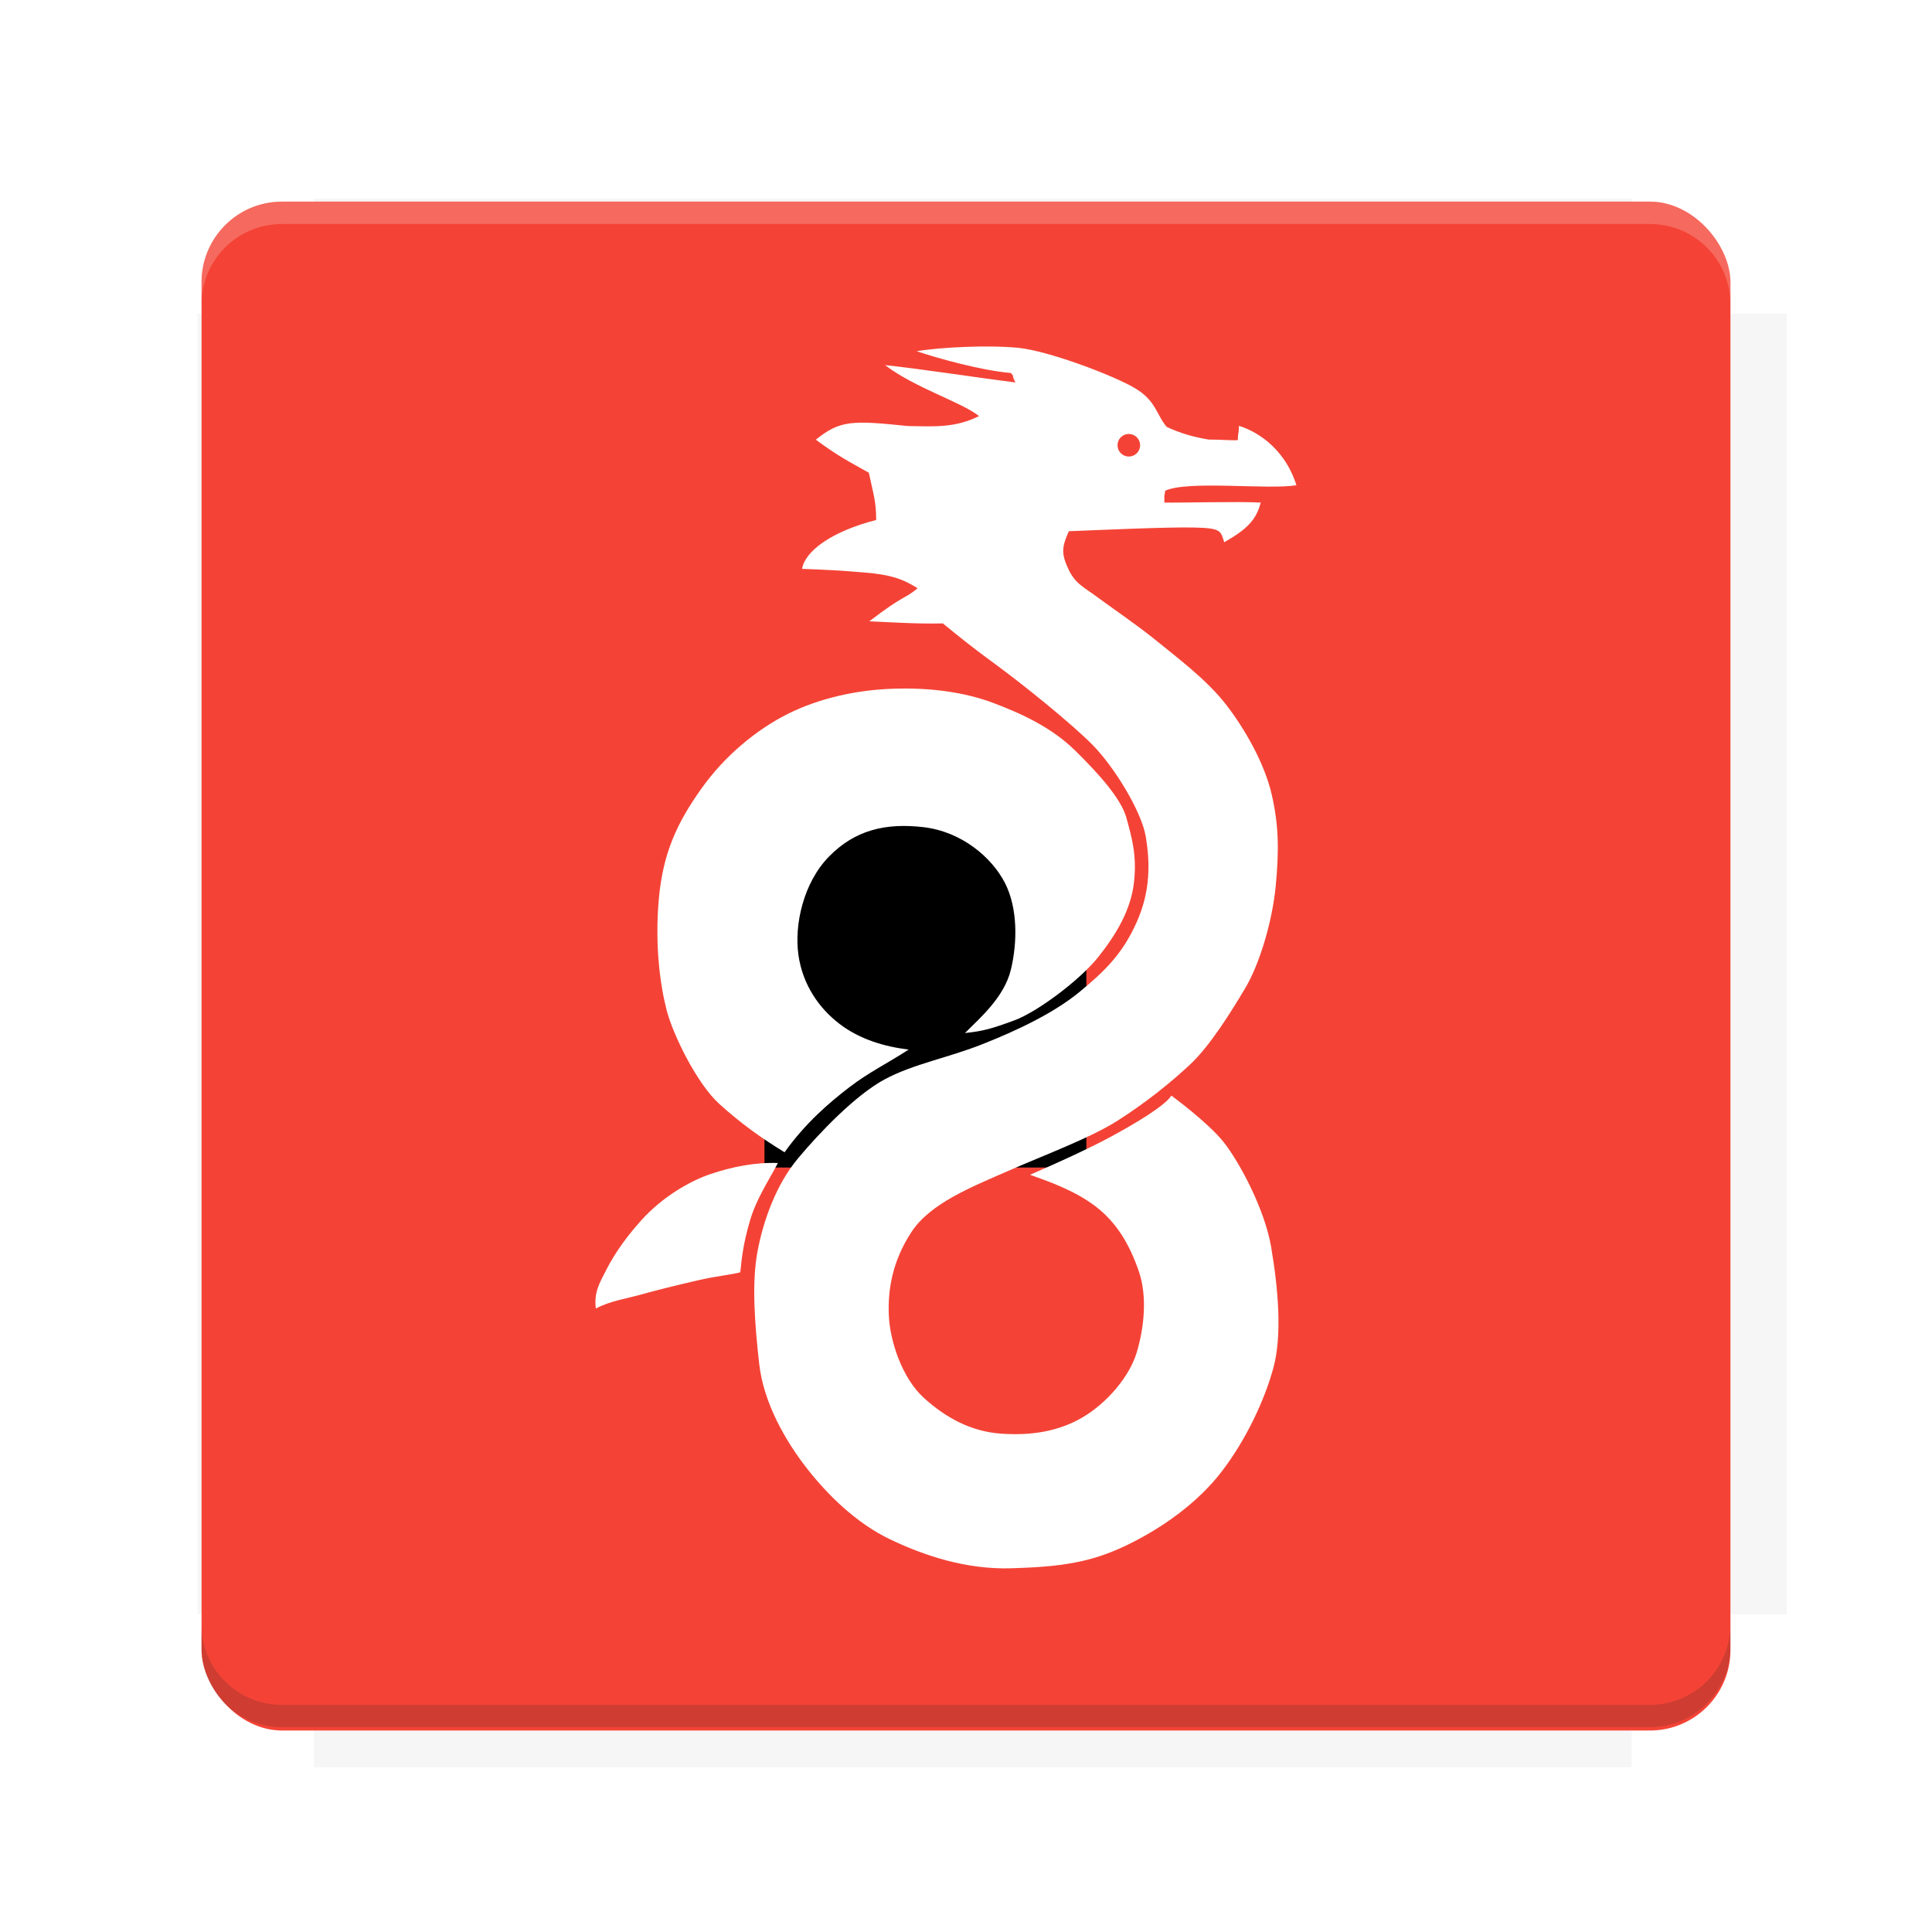 <?xml version="1.0" encoding="UTF-8"?>
<svg version="1.1" viewBox="0 0 28.747 28.747" xmlns="http://www.w3.org/2000/svg" xmlns:osb="http://www.openswatchbook.org/uri/2009/osb" xmlns:xlink="http://www.w3.org/1999/xlink">
    <defs>
        <filter id="filter6206-7" color-interpolation-filters="sRGB">
            <feGaussianBlur stdDeviation="0.658"/>
        </filter>
    </defs>
    <g transform="translate(0 -1093.8)">
        <path transform="matrix(1.078 0 0 1.064 -.094 2.751)" d="m4.418 1028.2v1.605h-1.605v18.192h1.605v2.14h18.192v-2.14h2.14v-18.192h-2.14v-1.605z" fill="#3e2723" filter="url(#filter6206-7)" opacity=".2"/>
        <rect x="2.999" y="1096.8" width="22.749" height="22.749" rx="1.197" ry="1.197" fill="#f44336"/>
        <g transform="translate(-22.32 1056.5)">
            <path d="m0 0h51.2v51.2h-51.2z" fill="none" stroke-width="1.067"/>
            <g transform="matrix(.336 0 0 .336 1.53 73.043)">
                <path d="m0 0h51.2v51.2h-51.2z" fill="none" stroke-width="1.067"/>
            </g>
            <g transform="matrix(.372 0 0 .372 38.802 63.239)">
                <path d="m0 0h51.2v51.2h-51.2z" fill="none" stroke-width="1.067"/>
                <g transform="matrix(2.689 0 0 2.689 -82.906 -48.45)">
                    <path d="m0 0h51.2v51.2h-51.2z" fill="none" stroke-width="1.067"/>
                </g>
            </g>
        </g>
        <path d="m4.196 1096.8c-0.663 0-1.198 0.535-1.198 1.198v0.333c0-0.663 0.535-1.198 1.198-1.198h20.354c0.663 0 1.198 0.534 1.198 1.198v-0.333c0-0.663-0.535-1.198-1.198-1.198z" fill="#fff" opacity=".2"/>
        <rect x="128" y="546.52" width="42.667" height="42.667" fill="none" stroke-width="1.067"/>
        <rect x="128" y="631.85" width="42.667" height="42.667" fill="none" stroke-width="1.067"/>
        <rect x="128" y="674.52" width="42.667" height="42.667" fill="none" stroke-width="1.067"/>
        <rect x="128" y="589.19" width="42.667" height="42.667" fill="none" stroke-width="1.067"/>
        <rect x="128" y="717.19" width="42.667" height="42.667" fill="none" stroke-width="1.067"/>
        <rect x="213.33" y="546.52" width="42.667" height="42.667" fill="none" stroke-width="1.067"/>
        <rect x="213.33" y="631.85" width="42.667" height="42.667" fill="none" stroke-width="1.067"/>
        <rect x="213.33" y="674.52" width="42.667" height="42.667" fill="none" stroke-width="1.067"/>
        <rect x="213.33" y="589.19" width="42.667" height="42.667" fill="none" stroke-width="1.067"/>
        <rect x="213.33" y="717.19" width="42.667" height="42.667" fill="none" stroke-width="1.067"/>
        <rect x="298.67" y="546.52" width="42.667" height="42.667" fill="none" stroke-width="1.067"/>
        <rect x="298.67" y="631.85" width="42.667" height="42.667" fill="none" stroke-width="1.067"/>
        <rect x="298.67" y="674.52" width="42.667" height="42.667" fill="none" stroke-width="1.067"/>
        <rect x="298.67" y="589.19" width="42.667" height="42.667" fill="none" stroke-width="1.067"/>
        <rect x="298.67" y="717.19" width="42.667" height="42.667" fill="none" stroke-width="1.067"/>
        <rect x="170.67" y="546.52" width="42.667" height="42.667" fill="none" stroke-width="1.067"/>
        <rect x="170.67" y="631.85" width="42.667" height="42.667" fill="none" stroke-width="1.067"/>
        <rect x="170.67" y="674.52" width="42.667" height="42.667" fill="none" stroke-width="1.067"/>
        <rect x="170.67" y="589.19" width="42.667" height="42.667" fill="none" stroke-width="1.067"/>
        <rect x="170.67" y="717.19" width="42.667" height="42.667" fill="none" stroke-width="1.067"/>
        <rect x="256" y="546.52" width="42.667" height="42.667" fill="none" stroke-width="1.067"/>
        <rect x="256" y="631.85" width="42.667" height="42.667" fill="none" stroke-width="1.067"/>
        <rect x="256" y="674.52" width="42.667" height="42.667" fill="none" stroke-width="1.067"/>
        <rect x="256" y="589.19" width="42.667" height="42.667" fill="none" stroke-width="1.067"/>
        <rect x="256" y="717.19" width="42.667" height="42.667" fill="none" stroke-width="1.067"/>
        <rect x="128" y="759.85" width="42.667" height="42.667" fill="none" stroke-width="1.067"/>
        <rect x="213.33" y="759.85" width="42.667" height="42.667" fill="none" stroke-width="1.067"/>
        <rect x="298.67" y="759.85" width="42.667" height="42.667" fill="none" stroke-width="1.067"/>
        <rect x="170.67" y="759.85" width="42.667" height="42.667" fill="none" stroke-width="1.067"/>
        <rect x="256" y="759.85" width="42.667" height="42.667" fill="none" stroke-width="1.067"/>
        <rect x="341.33" y="589.19" width="42.667" height="42.667" fill="none" stroke-width="1.067"/>
        <rect x="341.33" y="631.85" width="42.667" height="42.667" fill="none" stroke-width="1.067"/>
        <rect x="341.33" y="717.19" width="42.667" height="42.667" fill="none" stroke-width="1.067"/>
        <rect x="341.33" y="546.52" width="42.667" height="42.667" fill="none" stroke-width="1.067"/>
        <rect x="341.33" y="674.52" width="42.667" height="42.667" fill="none" stroke-width="1.067"/>
        <rect x="341.33" y="759.85" width="42.667" height="42.667" fill="none" stroke-width="1.067"/>
        <rect x="160" y="578.52" width="192" height="192" fill="none" stroke-width="1.067"/>
        <g transform="matrix(.373 0 0 .373 4.733 1097.4)">
            <path d="m0 0h51.2v51.2h-51.2z" fill="none" stroke-width="1.067"/>
        </g>
        <g transform="matrix(.365 0 0 .365 5.136 1097.4)">
            <path d="m0 0h51.2v51.2h-51.2z" fill="none" stroke-width="1.067"/>
        </g>
        <g transform="matrix(.416 0 0 .416 84.325 1055.9)">
            <g transform="matrix(.062 0 0 .062 -28.238 185.29)">
                <g transform="matrix(38.618 0 0 38.618 14724 -13542)">
                    <g transform="matrix(.714 0 0 .714 -400.52 188.34)">
                        <path d="m1293.2-120.67c-181.75 0.276-511.18 0.135-699.05 0.14-2.322 10.413-3.593 21.251-3.593 32.384v114c207.65 0.737 494.72 0.381 706.23 0.373v-114.37c0-11.18-1.252-22.07-3.593-32.523zm-458.69 295.56c-78.385-4e-3 -158.85 0.179-243.95 0.56v138.63c286.34-0.393 421.73-0.138 706.23-0.327v-137.75c-163.2-0.53-311.22-1.111-462.28-1.12z" opacity="0" stroke-width="1.493"/>
                    </g>
                </g>
            </g>
        </g>
        <path d="m24.549 1119.5c0.663 0 1.198-0.535 1.198-1.198v-0.333c0 0.663-0.535 1.198-1.198 1.198h-20.354c-0.663 0-1.198-0.535-1.198-1.198v0.333c0 0.663 0.535 1.198 1.198 1.198z" fill="#3e2723" opacity=".2"/>
    </g>
    <g>
        <flowRoot fill="#000000" font-family="Roboto" font-size="12.8px" letter-spacing="0px" stroke-width="1.067px" word-spacing="0px" style="line-height:0.01%" xml:space="preserve"><flowRegion><rect x="11.375" y="11.984" width="4.789" height="5.388" stroke-width="1.138px"/></flowRegion><flowPara font-size="4px" style="line-height:1.25">your</flowPara></flowRoot>
        <path d="m14.355 5.162c-0.282 0.011-0.548 0.035-0.715 0.064 0.303 0.102 0.958 0.287 1.402 0.324 0.073 0.092-0.012-0.016 0.066 0.141-0.609-0.078-1.457-0.209-1.938-0.258 0.449 0.342 1.127 0.545 1.398 0.758-0.353 0.174-0.641 0.156-1.062 0.148-0.828-0.086-1.006-0.087-1.367 0.203 0.326 0.243 0.508 0.334 0.789 0.492 0.07 0.33 0.109 0.43 0.109 0.703-0.672 0.172-1.063 0.47-1.102 0.727 0.393 0.016 0.555 0.023 0.93 0.055 0.375 0.031 0.554 0.087 0.789 0.234-0.195 0.163-0.201 0.093-0.719 0.492 0.35 0.015 0.713 0.04 1.094 0.031 0.287 0.234 0.422 0.344 0.805 0.625 0.383 0.281 1.101 0.857 1.422 1.182 0.321 0.325 0.731 0.99 0.793 1.369 0.062 0.379 0.073 0.801-0.135 1.268-0.208 0.466-0.465 0.721-0.846 1.035-0.381 0.315-0.93 0.577-1.453 0.783-0.523 0.207-1.023 0.292-1.453 0.523-0.43 0.231-0.968 0.791-1.289 1.176-0.321 0.385-0.514 0.915-0.602 1.385-0.088 0.47-0.041 1.077 0.025 1.668 0.066 0.591 0.397 1.155 0.701 1.547 0.304 0.392 0.736 0.823 1.244 1.066 0.508 0.243 1.131 0.454 1.816 0.432 0.685-0.022 1.145-0.073 1.697-0.338 0.552-0.265 1.076-0.645 1.43-1.109 0.354-0.464 0.629-1.045 0.762-1.531 0.133-0.486 0.075-1.171-0.033-1.807-0.095-0.555-0.469-1.258-0.707-1.557-0.238-0.298-0.777-0.691-0.777-0.691-0.097 0.155-0.555 0.426-0.91 0.617s-0.863 0.419-1.193 0.561c0.266 0.095 0.671 0.234 0.984 0.477s0.499 0.568 0.633 0.953c0.134 0.385 0.078 0.859-0.031 1.219-0.109 0.359-0.445 0.75-0.805 0.961s-0.766 0.273-1.211 0.242-0.82-0.234-1.148-0.531c-0.328-0.297-0.508-0.852-0.523-1.234-0.016-0.383 0.055-0.805 0.336-1.234 0.281-0.43 0.898-0.672 1.43-0.906 0.531-0.234 1.23-0.492 1.641-0.754 0.41-0.262 0.773-0.551 1.074-0.832s0.617-0.793 0.824-1.141c0.207-0.348 0.402-0.981 0.453-1.527 0.051-0.546 0.042-0.905-0.062-1.357-0.103-0.447-0.392-0.966-0.686-1.342s-0.754-0.715-1.02-0.934c-0.266-0.219-0.695-0.512-0.883-0.652-0.188-0.141-0.334-0.199-0.436-0.422-0.102-0.223-0.103-0.317 0.008-0.562 0.408-0.015 1.451-0.064 1.859-0.055 0.408 0.01 0.396 0.044 0.453 0.219 0.33-0.188 0.474-0.325 0.543-0.59-0.329-0.019-1.188 0.005-1.434 0 9.7e-4 -0.247-0.004-0.014 0.012-0.176 0.336-0.158 1.527-0.012 1.953-0.082-0.188-0.594-0.645-0.822-0.855-0.883-0.004 0.161-0.018 0.085-0.016 0.211-0.103 0.009-0.23-0.008-0.438-0.008-0.213-0.036-0.412-0.09-0.621-0.188-0.154-0.18-0.156-0.387-0.469-0.574-0.312-0.188-1.281-0.555-1.734-0.602-0.227-0.023-0.523-0.025-0.805-0.014zm2.441 1.295c0.093-1e-7 0.168 0.075 0.168 0.168 0 0.093-0.075 0.168-0.168 0.168-0.093 1e-7 -0.168-0.075-0.168-0.168 0-0.093 0.075-0.168 0.168-0.168zm-3.514 3.791c-0.549 0.019-1.104 0.145-1.565 0.377-0.46 0.232-0.934 0.619-1.285 1.115-0.351 0.496-0.567 0.942-0.629 1.637-0.062 0.695 0.022 1.291 0.117 1.656 0.095 0.366 0.45 1.09 0.779 1.389 0.329 0.299 0.634 0.515 0.975 0.723 0.313-0.439 0.67-0.742 0.963-0.967 0.293-0.225 0.563-0.352 0.883-0.561-0.354-0.043-0.723-0.149-1.027-0.381-0.304-0.232-0.55-0.581-0.613-1.028-0.063-0.447 0.072-1.072 0.456-1.464 0.384-0.392 0.839-0.503 1.407-0.436 0.568 0.067 1.012 0.449 1.207 0.824 0.195 0.375 0.19 0.893 0.09 1.301-0.1 0.408-0.462 0.717-0.682 0.938 0.272-0.029 0.391-0.062 0.734-0.188s0.976-0.6 1.248-0.941c0.272-0.342 0.487-0.704 0.533-1.113s-0.035-0.674-0.113-0.961c-0.078-0.287-0.423-0.667-0.762-1s-0.765-0.537-1.209-0.705c-0.444-0.168-0.959-0.234-1.508-0.215zm-1.709 7.057c-0.341-0.013-0.688 0.059-1 0.164-0.312 0.105-0.715 0.34-1.027 0.684s-0.465 0.621-0.539 0.77c-0.074 0.148-0.174 0.299-0.141 0.547 0.217-0.115 0.449-0.145 0.668-0.207s0.539-0.141 0.844-0.211c0.305-0.07 0.491-0.082 0.637-0.121 0.024-0.242 0.047-0.43 0.141-0.758 0.094-0.328 0.278-0.6 0.418-0.867z" fill="#fff"/>
    </g>
    <g display="none" fill="none">
        <rect transform="rotate(90)" x="7.823" y="-20.923" width="13.1" height="13.1" display="inline" stroke="#000" stroke-width=".07"/>
        <rect x="7.224" y="8.653" width="14.298" height="11.441" stroke="#5261ff" stroke-linecap="round" stroke-linejoin="round" stroke-width=".07"/>
        <rect transform="rotate(90)" x="7.224" y="-20.094" width="14.298" height="11.441" display="inline" stroke="#0f0" stroke-linecap="round" stroke-linejoin="round" stroke-width=".07"/>
    </g>
</svg>
